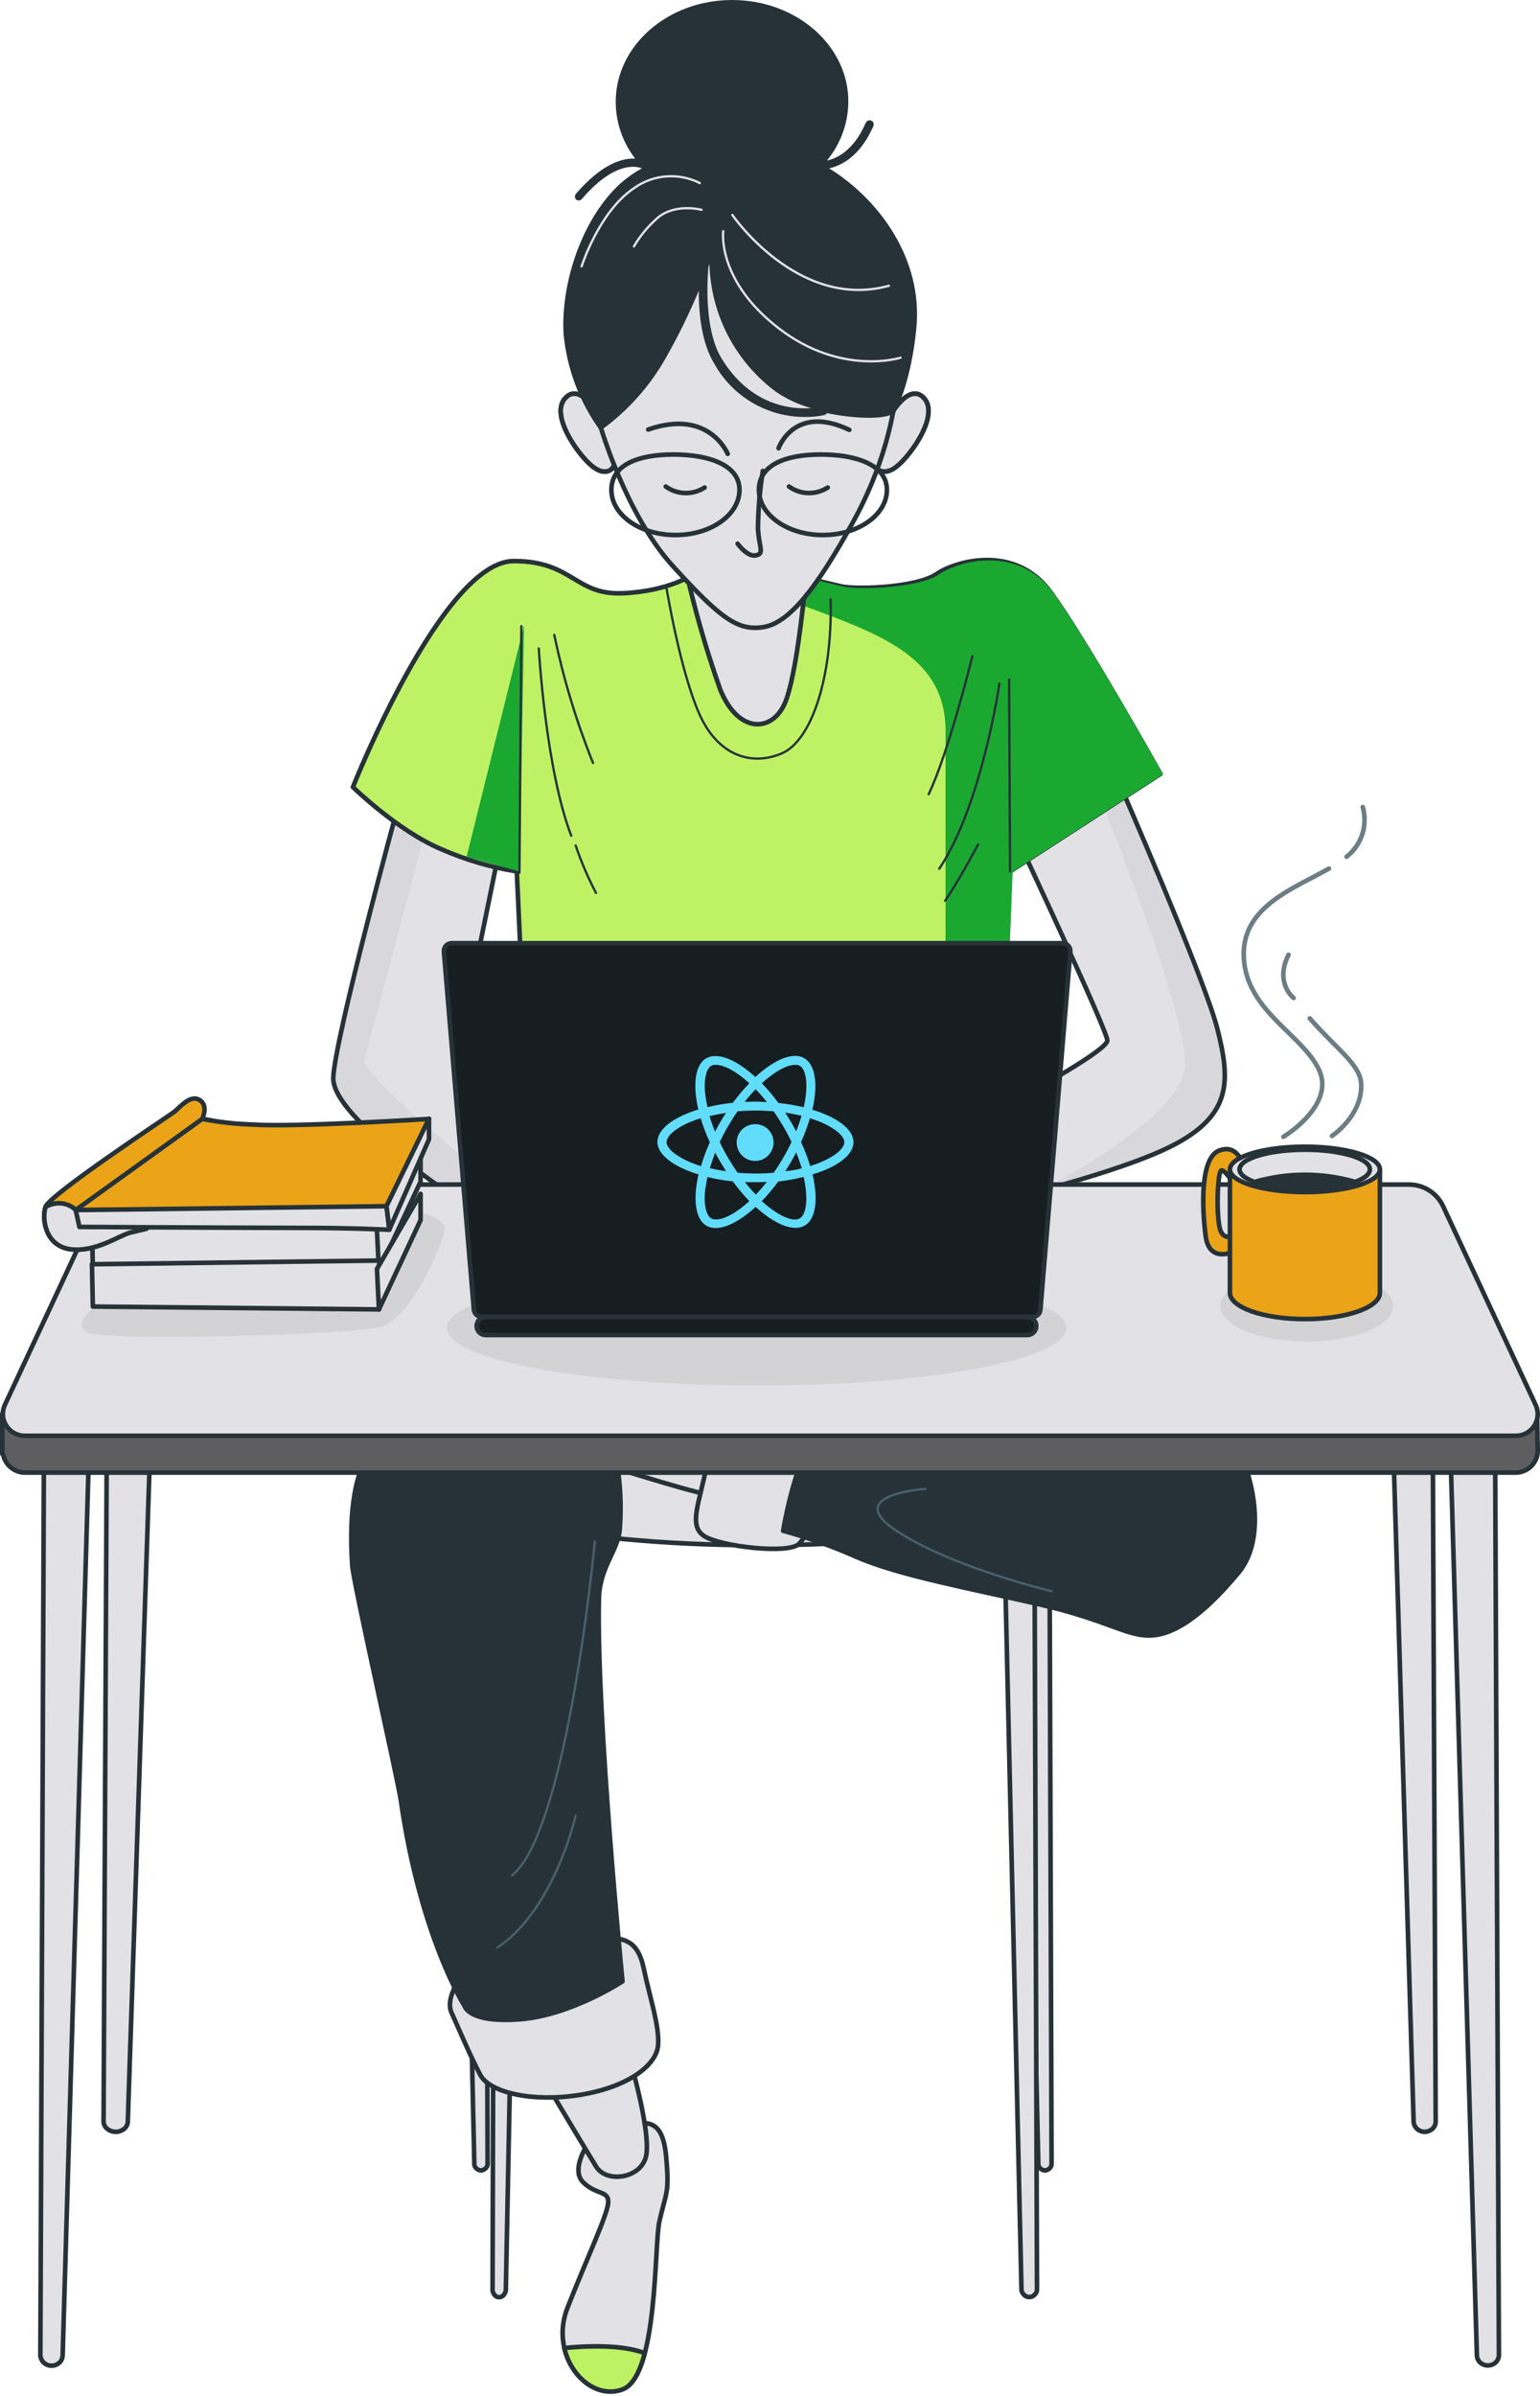 <svg width="335" height="521" viewBox="0 0 335 521" fill="none" xmlns="http://www.w3.org/2000/svg">
<g clip-path="url(#clip0)">
<path d="M222.1 184.05C222.1 184.05 240.88 224.13 240.88 226.24C240.88 228.35 224.21 237.42 221 239.32C218.539 240.726 216.001 241.994 213.4 243.12L215.31 261.68C215.31 261.68 244 255.14 256 248.6C268 242.06 267.6 234.67 264.81 223.7C262.02 212.73 243.5 170.35 243.5 170.35L222.1 184.05Z" fill="#E1E1E6"/>
<g opacity="0.5">
<path opacity="0.5" d="M256 248.6C268 242.06 267.6 234.67 264.81 223.7C262.02 212.73 243.49 170.35 243.49 170.35L240.49 172.25L239.49 174.01C239.49 174.01 256.79 216.47 257.83 230.61C258.54 240.12 239.41 251.97 226.76 258.74C236.2 256.25 249 252.43 256 248.6Z" fill="#BBBBBF"/>
</g>
<path d="M222.1 184.05C222.1 184.05 240.88 224.13 240.88 226.24C240.88 228.35 224.21 237.42 221 239.32C218.539 240.726 216.001 241.994 213.4 243.12L215.31 261.68C215.31 261.68 244 255.14 256 248.6C268 242.06 267.6 234.67 264.81 223.7C262.02 212.73 243.5 170.35 243.5 170.35L222.1 184.05Z" stroke="#263238" stroke-linecap="round" stroke-linejoin="round"/>
<path d="M86.61 175.2C86.61 175.2 72.91 225.4 72.5 234.26C72.09 243.12 99.71 260.62 100.72 261.68C101.73 262.74 99.15 231.18 99.15 231.18L108.51 185.33L86.61 175.2Z" fill="#E1E1E6"/>
<g opacity="0.5">
<path opacity="0.5" d="M92.89 179.3L92.59 177.95L86.59 175.2C86.59 175.2 72.89 225.4 72.48 234.26C72.07 243.12 99.69 260.62 100.7 261.68C101.1 262.11 100.94 257.38 100.61 251.54C92.39 244.54 80.61 234.78 79.22 230.65" fill="#BBBBBF"/>
</g>
<path d="M86.61 175.2C86.61 175.2 72.91 225.4 72.5 234.26C72.09 243.12 99.71 260.62 100.72 261.68C101.73 262.74 99.15 231.18 99.15 231.18L108.51 185.33L86.61 175.2Z" stroke="#263238" stroke-linecap="round" stroke-linejoin="round"/>
<path d="M151 124.77C151 124.77 145.71 128.58 135.4 129C125.09 129.42 124.59 122 111.77 122C96.23 122 76.77 171.14 76.77 171.14C76.77 171.14 86.47 180.64 95.97 184.64C101.224 186.951 106.752 188.581 112.42 189.49L113.9 221.78H218.47L219.72 189.49L252.43 168.28C252.43 168.28 236.38 139.59 228.59 128.84C220.8 118.09 207.69 122.08 203.69 124.84C199.69 127.6 187.82 128.22 183.45 127.59C177.746 126.345 172.109 124.813 166.56 123C166.56 123 159.82 117.27 151 124.77Z" fill="#BEF264" stroke="#263238" stroke-linecap="round" stroke-linejoin="round"/>
<path fill-rule="evenodd" clip-rule="evenodd" d="M113 189.5L114 136L101.5 186.3L113 189.5Z" fill="#1AA831"/>
<path fill-rule="evenodd" clip-rule="evenodd" d="M205.69 221.86V159C205.69 143.05 192.21 138.11 174.22 131.51C167.96 129.22 161.16 126.73 154.22 123.51L153.53 123.37C161.36 118.27 167.08 123.02 167.08 123.02C172.638 124.852 178.285 126.401 184 127.66C188.37 128.3 200.24 127.66 204.24 124.91C208.24 122.16 221.34 118.18 229.14 128.91C236.94 139.64 253 168.36 253 168.36L220.29 189.57L219 221.86H205.69Z" fill="#1AA831"/>
<path d="M113.41 136.16L113 189.74" stroke="#263238" stroke-width="0.5" stroke-linecap="round" stroke-linejoin="round"/>
<path d="M117.2 141C117.2 141 118.68 167.15 124.26 181.72" stroke="#263238" stroke-width="0.5" stroke-linecap="round" stroke-linejoin="round"/>
<path d="M125.22 183.84C126.429 187.392 127.91 190.846 129.65 194.17" stroke="#263238" stroke-width="0.5" stroke-linecap="round" stroke-linejoin="round"/>
<path d="M120.57 138.06C122.56 147.569 125.381 156.885 129 165.9" stroke="#263238" stroke-width="0.5" stroke-linecap="round" stroke-linejoin="round"/>
<path d="M211.52 142.7C211.52 142.7 206.46 163.38 202.01 172.7" stroke="#263238" stroke-width="0.5" stroke-linecap="round" stroke-linejoin="round"/>
<path d="M219.72 189.53L219.51 147.76" stroke="#263238" stroke-width="0.5" stroke-linecap="round" stroke-linejoin="round"/>
<path d="M217.41 148.61C217.41 148.61 213.6 175.05 204.32 188.9" stroke="#263238" stroke-width="0.5" stroke-linecap="round" stroke-linejoin="round"/>
<path d="M212.77 183.62C212.77 183.62 208.54 191.62 205.59 195.86" stroke="#263238" stroke-width="0.5" stroke-linecap="round" stroke-linejoin="round"/>
<path d="M145 127.94C145 127.94 148 146.09 152.18 155.36C156.36 164.63 163.78 166.54 170.11 163.8C176.44 161.06 181.11 147.55 180.69 130.3" stroke="#263238" stroke-width="0.5" stroke-linecap="round" stroke-linejoin="round"/>
<path d="M130.07 90C130.07 90 126.07 83 122.9 86.63C119.73 90.26 125.44 98.45 128.59 101.18C131.74 103.91 134.08 102.24 133.88 99.29C133.68 96.34 130.07 90 130.07 90Z" fill="#E1E1E6" stroke="#263238" stroke-linecap="round" stroke-linejoin="round"/>
<path d="M130.07 90C130.07 90 126.07 83 122.9 86.63C119.73 90.26 125.44 98.45 128.59 101.18C131.74 103.91 134.08 102.24 133.88 99.29C133.68 96.34 130.07 90 130.07 90Z" stroke="#263238" stroke-linecap="round" stroke-linejoin="round"/>
<path d="M193.89 90C193.89 90 197.89 83 201.06 86.63C204.23 90.26 198.52 98.45 195.37 101.18C192.22 103.91 189.87 102.24 190.08 99.29C190.29 96.34 193.89 90 193.89 90Z" fill="#E1E1E6" stroke="#263238" stroke-linecap="round" stroke-linejoin="round"/>
<path d="M193.89 90C193.89 90 197.89 83 201.06 86.63C204.23 90.26 198.52 98.45 195.37 101.18C192.22 103.91 189.87 102.24 190.08 99.29C190.29 96.34 193.89 90 193.89 90Z" stroke="#263238" stroke-linecap="round" stroke-linejoin="round"/>
<path d="M149.05 123.3C151.041 132.306 153.579 141.183 156.65 149.88C160.46 159.36 167.65 159.36 170.58 153.24C173.51 147.12 175.43 124.33 175.43 124.33C175.43 124.33 155.59 127.09 149.05 123.3Z" fill="#E1E1E6" stroke="#263238" stroke-linecap="round" stroke-linejoin="round"/>
<path d="M130.5 92.29C130.5 92.29 135.98 111.68 146.37 123.09C156.76 134.5 160.47 137.2 165.99 136.37C171.51 135.54 177.38 128.37 185.6 113.45C193.82 98.53 194.41 87.09 195.1 86.03C195.79 84.97 193.34 63.88 181.6 54.8C169.86 45.72 156.7 41.74 145.31 51.65C133.92 61.56 126.69 77.72 130.5 92.29Z" fill="#E1E1E6"/>
<path d="M130.5 92.29C130.5 92.29 135.98 111.68 146.37 123.09C156.76 134.5 160.47 137.2 165.99 136.37C171.51 135.54 177.38 128.37 185.6 113.45C193.82 98.53 194.41 87.09 195.1 86.03C195.79 84.97 193.34 63.88 181.6 54.8C169.86 45.72 156.7 41.74 145.31 51.65C133.92 61.56 126.69 77.72 130.5 92.29Z" stroke="#263238" stroke-linecap="round" stroke-linejoin="round"/>
<path d="M165.94 102.41C165.287 106.529 164.933 110.69 164.88 114.86C165.09 119.07 166.36 120.34 164.46 120.76C162.56 121.18 160.46 118.22 160.46 118.22" stroke="#263238" stroke-linecap="round" stroke-linejoin="round"/>
<path d="M144.83 105.79C146.052 106.676 147.513 107.171 149.021 107.21C150.529 107.249 152.014 106.831 153.28 106.01" stroke="#263238" stroke-linecap="round" stroke-linejoin="round"/>
<path d="M171.63 105.79C172.85 106.678 174.311 107.173 175.82 107.21C177.321 107.239 178.797 106.822 180.06 106.01" stroke="#263238" stroke-linecap="round" stroke-linejoin="round"/>
<path d="M158.3 98.69C158.3 98.69 154.3 88.76 141.01 93.4" stroke="#263238" stroke-linecap="round" stroke-linejoin="round"/>
<path d="M169.36 97.47C169.36 97.47 172.73 87.76 184.75 93.47" stroke="#263238" stroke-linecap="round" stroke-linejoin="round"/>
<path d="M160.86 106.52C160.86 111.95 154.64 116.34 146.95 116.34C139.26 116.34 133 112 133 106.52C133 101.04 138.82 98.83 146.5 98.83C154.18 98.83 160.86 101.1 160.86 106.52Z" stroke="#263238" stroke-linecap="round" stroke-linejoin="round"/>
<path d="M192.93 106.52C192.93 111.95 186.69 116.34 179 116.34C171.31 116.34 165.09 111.95 165.09 106.52C165.09 101.09 170.89 98.83 178.58 98.83C186.27 98.83 192.93 101.1 192.93 106.52Z" stroke="#263238" stroke-linecap="round" stroke-linejoin="round"/>
<path d="M180.36 36.6C182.46 36.16 186.96 34.44 189.99 27.4C190.038 27.293 190.062 27.177 190.06 27.06C190.06 26.944 190.04 26.829 190 26.72C189.96 26.613 189.898 26.514 189.82 26.43C189.693 26.3 189.529 26.212 189.35 26.18C189.172 26.142 188.987 26.159 188.82 26.23C188.709 26.268 188.609 26.333 188.53 26.42C188.444 26.498 188.376 26.593 188.33 26.7C185.54 33.15 181.56 34.58 179.9 34.89C182.86 31.3 184.498 26.803 184.54 22.15C184.58 9.91 173.24 0 159.26 0C145.28 0 133.94 9.91 133.94 22.15C133.95 26.617 135.438 30.956 138.17 34.49C135.51 34.35 131.01 35.49 125.31 42.12C125.15 42.291 125.061 42.516 125.061 42.75C125.061 42.984 125.15 43.209 125.31 43.38C125.476 43.509 125.679 43.583 125.89 43.59C126.022 43.59 126.152 43.559 126.27 43.5C126.386 43.447 126.488 43.368 126.57 43.27C133.85 34.79 138.66 36.22 139.63 36.6C137.986 37.509 136.443 38.592 135.03 39.83C126.9 47.15 122 61 122.58 72.52C123.287 80.166 126.051 87.479 130.58 93.68C136.483 89.471 141.38 84.007 144.92 77.68C147.567 73.009 149.931 68.184 152 63.23C152 68.4 152.67 74.64 155.39 79.1C157.35 82.622 160.219 85.554 163.698 87.589C167.178 89.624 171.139 90.688 175.17 90.67C176.561 90.689 177.95 90.551 179.31 90.26C179.431 90.232 179.543 90.177 179.64 90.1C179.738 90.024 179.82 89.929 179.88 89.82C186.68 91.27 193.46 91.14 194.5 89.7C196.17 87.39 198.5 80.17 199.34 71.36C200.78 56.41 191.37 43.43 180.36 36.6ZM157 78C153.58 72.41 153.68 63.3 154.09 58.06L154.32 57.46C154.479 62.846 155.849 68.128 158.33 72.911C160.811 77.695 164.339 81.858 168.65 85.09C171.029 86.738 173.67 87.972 176.46 88.74C172.16 89.06 163.28 88.23 157 78Z" fill="#263238"/>
<path d="M157.32 50.27C157.32 50.27 155.87 61 169.45 71.43C183.03 81.86 195.9 77.78 195.9 77.78" stroke="#E1E1E6" stroke-width="0.5" stroke-linecap="round" stroke-linejoin="round"/>
<path d="M159.31 46.74C159.31 46.74 173.61 67.57 193.36 62.14" stroke="#E1E1E6" stroke-width="0.5" stroke-linecap="round" stroke-linejoin="round"/>
<path d="M152.24 39.81C149.98 38.671 147.453 38.17 144.93 38.36C142.406 38.549 139.984 39.431 137.93 40.91C130.33 45.97 126.52 57.91 126.52 57.91" stroke="#E1E1E6" stroke-width="0.5" stroke-linecap="round" stroke-linejoin="round"/>
<path d="M152.61 45.62C152.61 45.62 146.46 43.98 142.61 47.78C140.751 49.46 139.162 51.416 137.9 53.58" stroke="#E1E1E6" stroke-width="0.5" stroke-linecap="round" stroke-linejoin="round"/>
<path d="M23.43 269.85L22.53 461.27C22.53 461.579 22.602 461.884 22.74 462.16C22.871 462.439 23.062 462.685 23.3 462.88C23.829 463.309 24.489 463.545 25.17 463.55C25.838 463.554 26.488 463.328 27.01 462.91C27.244 462.719 27.435 462.481 27.57 462.21C27.71 461.944 27.789 461.65 27.8 461.35L34.16 270.12L23.43 269.85Z" fill="#E1E1E6" stroke="#263238" stroke-linecap="round" stroke-linejoin="round"/>
<path d="M9.56 314.31L8.78 512.08C8.779 512.4 8.854 512.715 9 513C9.122 513.279 9.299 513.531 9.52 513.74C9.745 513.953 10.01 514.12 10.3 514.23C10.594 514.341 10.906 514.399 11.22 514.4C11.835 514.402 12.429 514.178 12.89 513.77C13.11 513.576 13.288 513.337 13.41 513.07C13.537 512.803 13.611 512.515 13.63 512.22L19.39 314.61L9.56 314.31Z" fill="#E1E1E6" stroke="#263238" stroke-linecap="round" stroke-linejoin="round"/>
<path d="M311.49 269.85L312.31 461.27C312.319 461.569 312.261 461.866 312.14 462.14C312.018 462.419 311.841 462.671 311.62 462.88C311.393 463.091 311.129 463.257 310.84 463.37C310.548 463.49 310.236 463.551 309.92 463.55C309.304 463.549 308.709 463.321 308.25 462.91C308.029 462.71 307.849 462.469 307.72 462.2C307.594 461.933 307.523 461.644 307.51 461.35L301.74 270.12L311.49 269.85Z" fill="#E1E1E6" stroke="#263238" stroke-linecap="round" stroke-linejoin="round"/>
<path d="M325.24 314.31L326.06 512.08C326.066 512.38 326.004 512.677 325.88 512.95C325.758 513.229 325.581 513.481 325.36 513.69C325.135 513.903 324.87 514.07 324.58 514.18C324.286 514.291 323.974 514.349 323.66 514.35C323.048 514.351 322.457 514.127 322 513.72C321.78 513.526 321.602 513.287 321.48 513.02C321.352 512.754 321.28 512.465 321.27 512.17L315.49 314.56L325.24 314.31Z" fill="#E1E1E6" stroke="#263238" stroke-linecap="round" stroke-linejoin="round"/>
<path d="M107.61 322.77L107.15 497.66C107.099 498.096 107.221 498.534 107.49 498.88C107.601 499.071 107.76 499.23 107.951 499.34C108.142 499.45 108.359 499.508 108.58 499.508C108.801 499.508 109.018 499.45 109.209 499.34C109.4 499.23 109.559 499.071 109.67 498.88C109.944 498.551 110.077 498.127 110.04 497.7L113.48 323L107.61 322.77Z" fill="#E1E1E6" stroke="#263238" stroke-linecap="round" stroke-linejoin="round"/>
<path d="M228.25 316.42L228.75 470.42C228.767 470.603 228.743 470.787 228.68 470.96C228.622 471.132 228.527 471.29 228.4 471.42C228.111 471.728 227.72 471.92 227.3 471.96C226.881 471.919 226.492 471.723 226.21 471.41C226.087 471.277 225.992 471.12 225.93 470.95C225.872 470.776 225.849 470.593 225.86 470.41L222.42 316.53L228.25 316.42Z" fill="#E1E1E6" stroke="#263238" stroke-linecap="round" stroke-linejoin="round"/>
<path d="M105.57 316.42L106.07 470.42C106.082 470.603 106.058 470.786 106 470.96C105.935 471.131 105.836 471.287 105.71 471.42C105.42 471.721 105.035 471.912 104.62 471.96C104.199 471.917 103.807 471.721 103.52 471.41C103.393 471.28 103.298 471.122 103.24 470.95C103.181 470.777 103.16 470.592 103.18 470.41L99.73 316.55L105.57 316.42Z" fill="#E1E1E6" stroke="#263238" stroke-linecap="round" stroke-linejoin="round"/>
<path d="M225 322.77L225.58 497.66C225.602 497.879 225.578 498.101 225.51 498.31C225.341 498.738 225.026 499.093 224.62 499.31C224.396 499.42 224.15 499.479 223.9 499.48C223.657 499.478 223.417 499.42 223.2 499.31C222.975 499.206 222.779 499.048 222.63 498.85C222.478 498.697 222.362 498.513 222.29 498.31C222.211 498.107 222.18 497.887 222.2 497.67L218.2 322.91L225 322.77Z" fill="#E1E1E6" stroke="#263238" stroke-linecap="round" stroke-linejoin="round"/>
<path d="M165.21 336C207.43 336 241.66 328.23 241.66 318.64C241.66 309.05 207.43 301.28 165.21 301.28C122.99 301.28 88.75 309.05 88.75 318.64C88.75 328.23 123 336 165.21 336Z" fill="#E1E1E6" stroke="#263238" stroke-linecap="round" stroke-linejoin="round"/>
<path d="M128 466C128 466 124 471.7 126.86 474.53C129.72 477.36 132.58 476.24 132.29 479.09C132 481.94 127.43 491.61 123.43 501.85C119.43 512.09 127.72 522.33 135.43 519.5C143.14 516.67 142.3 488.19 143.43 483.07C144.56 477.95 145.43 477.07 145.15 472.26C144.87 467.45 144.58 462.31 140.85 461.73C137.12 461.15 129.7 464 128 466Z" fill="#E1E1E6" stroke="#263238" stroke-linecap="round" stroke-linejoin="round"/>
<path d="M140.26 511.67C135.11 509.72 127.2 510.11 122.75 510.56C124.25 516.99 129.97 521.56 135.43 519.56C137.72 518.68 139.21 515.65 140.26 511.67Z" fill="#BEF264" stroke="#263238" stroke-linecap="round" stroke-linejoin="round"/>
<path d="M119.11 453.51C119.11 453.51 127.41 467.45 129.7 471.14C131.99 474.83 139.7 473.7 140.59 468.58C141.48 463.46 137.43 449.24 137.43 449.24L120.25 453.51H119.11Z" fill="#E1E1E6" stroke="#263238" stroke-linecap="round" stroke-linejoin="round"/>
<path d="M99.35 431.31C99.35 431.31 97.05 435.02 98.2 437.58C99.35 440.14 102.5 447.53 104.51 451.23C106.52 454.93 115.68 457.23 126.26 455.5C136.84 453.77 142.87 448.95 143.16 444.68C143.45 440.41 141.45 434.73 140 427.9C138.55 421.07 134.85 421.36 129.7 421.36C124.55 421.36 103.65 427.33 99.35 431.31Z" fill="#E1E1E6" stroke="#263238" stroke-linecap="round" stroke-linejoin="round"/>
<path d="M130.28 347.66C130.43 340.66 134.51 337.21 134.82 332.42C135.3 326.077 134.77 319.697 133.25 313.52L125.42 302.88C102.88 303.17 86.73 303.55 86.47 303.63C85.61 303.9 85.03 308.75 84.47 312.73C84.47 312.73 74.9 313.94 76.62 340.4C76.86 344.09 86.51 386.75 87.22 391.62C91.51 421.34 101.08 436.23 101.08 436.23C101.08 436.23 101.94 439.93 113.08 439.08C124.22 438.23 135.41 430.83 135.41 430.83C135.41 430.83 129.7 373 130.28 347.66Z" fill="#263238" stroke="#263238" stroke-linecap="round" stroke-linejoin="round"/>
<path d="M103.93 313.52C111.469 313.904 118.95 315.046 126.26 316.93C136 319.78 153.18 325.47 157.18 325.47C161.18 325.47 160.05 310.67 160.05 307.83C160.05 304.99 108.51 303.27 102.21 303.27C95.91 303.27 103.93 313.52 103.93 313.52Z" fill="#E1E1E6" stroke="#263238" stroke-linecap="round" stroke-linejoin="round"/>
<path d="M160.05 307.83C160.05 307.83 155.46 310.1 153.75 318.64C152.04 327.18 149.75 331.73 153.18 334C156.61 336.27 171.51 338 173.8 335.71C176.09 333.42 182.39 322.05 183.54 314.71C184.69 307.37 160.05 307.83 160.05 307.83Z" fill="#E1E1E6" stroke="#263238" stroke-linecap="round" stroke-linejoin="round"/>
<path d="M179.52 310.67C176.857 313.701 174.73 317.164 173.23 320.91C172.015 324.827 171.056 328.819 170.36 332.86C175.83 334.352 181.179 336.258 186.36 338.56C195.53 342.56 211 345.39 225.87 348.8C240.74 352.21 244.77 355.63 249.93 355.63C255.09 355.63 261.39 351.63 269.41 341.98C277.43 332.33 270.54 311.81 262.54 305.54C254.54 299.27 211.54 294.17 205.84 295.88C200.14 297.59 179.52 310.67 179.52 310.67Z" fill="#263238" stroke="#263238" stroke-linecap="round" stroke-linejoin="round"/>
<path d="M129.4 335.18C129.4 335.18 123.49 398.02 111.4 407.8" stroke="#49606B" stroke-width="0.5" stroke-linecap="round" stroke-linejoin="round"/>
<path d="M125.23 394.83C125.23 394.83 120.54 415.32 108.23 423.46" stroke="#49606B" stroke-width="0.5" stroke-linecap="round" stroke-linejoin="round"/>
<path d="M201.29 323.76C201.29 323.76 183 324.9 195 332.86C207 340.82 228.77 346 228.77 346" stroke="#49606B" stroke-width="0.5" stroke-linecap="round" stroke-linejoin="round"/>
<path d="M334.36 306.47L328.18 300.93L313.88 270.2C313.201 268.797 312.135 267.617 310.808 266.799C309.481 265.98 307.949 265.557 306.39 265.58H28.76C27.201 265.567 25.669 265.993 24.341 266.81C23.012 267.627 21.941 268.802 21.25 270.2L3.44 308.48L0.5 307.4V316.16L0.64 316.06C0.812 317.233 1.41 318.301 2.32 319.06C3.23 319.821 4.384 320.229 5.57 320.21H329.57C330.818 320.238 332.029 319.783 332.95 318.94C333.876 318.1 334.434 316.929 334.5 315.68L334.36 306.47Z" fill="#5E5E61" stroke="#263238" stroke-linecap="round" stroke-linejoin="round"/>
<path d="M329.57 312.2H5.57C4.767 312.231 3.969 312.059 3.25 311.7C2.532 311.347 1.918 310.813 1.47 310.15C1.011 309.495 0.725 308.735 0.64 307.94C0.558 307.145 0.682 306.343 1 305.61L21.25 262.2C21.931 260.794 23 259.611 24.33 258.791C25.66 257.97 27.197 257.547 28.76 257.57H306.39C307.953 257.552 309.49 257.979 310.82 258.8C312.143 259.619 313.204 260.798 313.88 262.2L334.11 305.61C334.431 306.342 334.559 307.144 334.48 307.94C334.398 308.733 334.12 309.492 333.67 310.15C333.219 310.81 332.606 311.344 331.89 311.7C331.171 312.059 330.373 312.231 329.57 312.2Z" fill="#E1E1E6" stroke="#263238" stroke-linecap="round" stroke-linejoin="round"/>
<g opacity="0.5">
<path opacity="0.5" d="M22 283C22 283 14.66 288 19.25 289.83C23.84 291.66 76.56 290.29 82.98 288.47C89.4 286.65 96.73 269.79 96.73 267.06C96.73 264.33 87.49 262.36 84.08 262.21C80.67 262.06 35.74 264.77 35.74 264.77L22 283Z" fill="#A8A8A8"/>
</g>
<g opacity="0.5">
<path opacity="0.5" d="M284.25 291.7C294.63 291.7 303.04 288.23 303.04 283.95C303.04 279.67 294.63 276.2 284.25 276.2C273.87 276.2 265.45 279.67 265.45 283.95C265.45 288.23 273.87 291.7 284.25 291.7Z" fill="#A8A8A8"/>
</g>
<g opacity="0.5">
<path opacity="0.5" d="M164.59 301.28C201.81 301.28 231.99 295.67 231.99 288.74C231.99 281.81 201.81 276.21 164.59 276.21C127.37 276.21 97.19 281.83 97.19 288.74C97.19 295.65 127.36 301.28 164.59 301.28Z" fill="#A8A8A8"/>
</g>
<path d="M270.5 253.46C270.5 253.46 269.27 248.56 265.16 250.2C261.05 251.84 261.47 262.66 262.27 268.79C263.07 274.92 268.65 272.05 268.65 272.05V268.38C268.65 268.38 266.65 270 265.57 267.76C264.49 265.52 264.75 254.28 265.78 254.48C266.81 254.68 268.86 258.15 268.86 258.15C268.86 258.15 269.47 257.76 270.5 253.46Z" fill="#EBA417" stroke="#263238" stroke-linecap="round" stroke-linejoin="round"/>
<path d="M267.55 254.28V281.11C267.55 284.27 274.85 286.83 283.87 286.83C292.89 286.83 300.17 284.27 300.17 281.11V254.28H267.55Z" fill="#EBA417" stroke="#263238" stroke-linecap="round" stroke-linejoin="round"/>
<path d="M300.17 254.28C300.17 257.01 292.87 259.21 283.87 259.21C274.87 259.21 267.55 257.01 267.55 254.28C267.55 251.55 274.85 249.34 283.87 249.34C292.89 249.34 300.17 251.56 300.17 254.28Z" fill="#E1E1E6" stroke="#263238" stroke-linecap="round" stroke-linejoin="round"/>
<path d="M298 254.28C298 256.65 291.65 258.56 283.83 258.56C276.01 258.56 269.64 256.65 269.64 254.28C269.64 251.91 276 250 283.87 250C291.74 250 298 251.9 298 254.28Z" fill="#E1E1E6" stroke="#263238" stroke-linecap="round" stroke-linejoin="round"/>
<path d="M272.93 257C280.073 259.07 287.657 259.07 294.8 257C287.657 254.93 280.073 254.93 272.93 257Z" fill="#263238" stroke="#263238" stroke-linecap="round" stroke-linejoin="round"/>
<path d="M20 266.54L20.2 275.72L82.48 276.33V265.71L20 266.54Z" fill="#E1E1E6" stroke="#263238" stroke-linecap="round" stroke-linejoin="round"/>
<path d="M82.43 276.33L91.49 256.94V251.22L82 267.56L82.43 276.33Z" fill="#E1E1E6" stroke="#263238" stroke-linecap="round" stroke-linejoin="round"/>
<path d="M20 274.9L20.2 284.1L82.48 284.72V274.1L20 274.9Z" fill="#E1E1E6" stroke="#263238" stroke-linecap="round" stroke-linejoin="round"/>
<path d="M82.43 284.72L91.49 265.31V259.59L82 275.92L82.43 284.72Z" fill="#E1E1E6" stroke="#263238" stroke-linecap="round" stroke-linejoin="round"/>
<path d="M44 243.25C44 243.25 45.44 240.4 43.38 239.17C41.32 237.94 39.07 240.88 37.83 241.82C36.59 242.76 10.7 259.82 9.88 262.45C9.06 265.08 9.88 270.99 15.43 271.64C20.98 272.29 25.91 268.58 28.43 267.97L31.87 267.15L48.93 244.27L44 243.25Z" fill="#EBA417" stroke="#263238" stroke-linecap="round" stroke-linejoin="round"/>
<path d="M15.43 271.66C20.98 272.27 25.91 268.6 28.43 267.99L31.87 267.17L32.49 266.33L16.49 263.09C15.62 262.272 14.5 261.768 13.31 261.66C12.118 261.547 10.923 261.832 9.91 262.47C9.06 265.1 9.88 271 15.43 271.66Z" fill="#E1E1E6" stroke="#263238" stroke-linecap="round" stroke-linejoin="round"/>
<path d="M16.46 263.12H64.56C79.56 263.12 84.1 262.3 84.1 262.3L93.34 243.3C93.34 243.3 64.14 245.14 55.12 244.53C51.386 244.42 47.667 244.009 44 243.3L16.46 263.12Z" fill="#EBA417" stroke="#263238" stroke-linecap="round" stroke-linejoin="round"/>
<path d="M16.46 263.12L17.28 266.79C17.28 266.79 56.34 267 66.61 267C76.88 267 84.7 267.41 84.7 267.41L84.08 262.28L16.46 263.12Z" fill="#E1E1E6" stroke="#263238" stroke-linecap="round" stroke-linejoin="round"/>
<path d="M84.7 267.35L93.32 247.74V243.25L84.08 262.25L84.7 267.35Z" fill="#E1E1E6" stroke="#263238" stroke-linecap="round" stroke-linejoin="round"/>
<path d="M223.45 290.3H105.68C105.419 290.3 105.161 290.249 104.92 290.15C104.674 290.061 104.452 289.917 104.27 289.73C104.083 289.549 103.937 289.331 103.84 289.09C103.737 288.853 103.683 288.598 103.68 288.34C103.683 288.079 103.737 287.82 103.84 287.58C103.937 287.339 104.083 287.121 104.27 286.94C104.452 286.753 104.674 286.609 104.92 286.52C105.161 286.421 105.419 286.37 105.68 286.37H223.45C223.973 286.37 224.476 286.574 224.85 286.94C225.033 287.123 225.179 287.341 225.28 287.58C225.47 288.065 225.47 288.605 225.28 289.09C225.179 289.329 225.033 289.547 224.85 289.73C224.476 290.096 223.973 290.3 223.45 290.3Z" fill="#161E22" stroke="#263238" stroke-linecap="round" stroke-linejoin="round"/>
<path d="M224.58 286.34H104.8C104.363 286.338 103.943 286.174 103.62 285.88C103.301 285.579 103.108 285.168 103.08 284.73L96.57 207C96.543 206.761 96.567 206.519 96.64 206.29C96.708 206.054 96.831 205.838 97 205.66C97.159 205.478 97.357 205.334 97.58 205.24C97.803 205.141 98.045 205.09 98.29 205.09H231.11C231.355 205.09 231.597 205.141 231.82 205.24C232.043 205.334 232.241 205.478 232.4 205.66C232.569 205.838 232.692 206.054 232.76 206.29C232.833 206.519 232.857 206.761 232.83 207L226.32 284.76C226.293 285.2 226.096 285.613 225.77 285.91C225.442 286.198 225.017 286.352 224.58 286.34Z" fill="#161E22" stroke="#263238" stroke-linecap="round" stroke-linejoin="round"/>
<path d="M292.91 186.3C294.742 184.875 296.033 182.868 296.57 180.61C296.951 178.919 296.909 177.161 296.45 175.49" stroke="#6C7D85" stroke-linecap="round" stroke-linejoin="round"/>
<path d="M279.2 247.18C279.2 247.18 290.62 240.35 286.89 232.54C283.16 224.73 270.55 219.54 270.55 207.41C270.55 196.93 281.77 193.06 289.09 188.86" stroke="#6C7D85" stroke-linecap="round" stroke-linejoin="round"/>
<path d="M289.75 247C289.75 247 296.12 242.79 296.12 236.09C296.12 231.6 291.29 228.67 284.92 221.45" stroke="#6C7D85" stroke-linecap="round" stroke-linejoin="round"/>
<path d="M281.4 217C281.4 217 277.22 213.74 280.3 207.61" stroke="#6C7D85" stroke-linecap="round" stroke-linejoin="round"/>
<path fill-rule="evenodd" clip-rule="evenodd" d="M176.71 241.3C182.13 242.93 185.66 245.57 185.66 248.36C185.66 251.15 182.14 253.77 176.76 255.36C178.02 260.79 177.48 265.12 175.04 266.51C174.427 266.842 173.737 267.007 173.04 266.99C170.65 266.99 167.53 265.32 164.37 262.43C161.21 265.34 158.09 267.02 155.7 267.02C155.002 267.048 154.309 266.882 153.7 266.54C151.26 265.15 150.7 260.82 151.95 255.37C146.54 253.73 143.01 251.09 143.01 248.31C143.01 245.53 146.52 242.9 151.91 241.25C150.66 235.82 151.2 231.49 153.64 230.11C154.251 229.773 154.942 229.607 155.64 229.63C158.03 229.63 161.15 231.29 164.31 234.19C167.47 231.27 170.59 229.59 172.97 229.59C173.648 229.576 174.317 229.742 174.91 230.07C177.41 231.51 178 235.85 176.71 241.3ZM173 231.54C171.19 231.54 168.54 232.97 165.72 235.54C167.017 236.888 168.223 238.322 169.33 239.83C171.185 240.02 173.026 240.33 174.84 240.76C175.03 239.9 175.18 239.05 175.28 238.24C175.68 234.97 175.17 232.43 173.99 231.76C173.682 231.598 173.338 231.518 172.99 231.53L173 231.54ZM163 235.54C160.17 232.96 157.51 231.54 155.71 231.54C155.363 231.522 155.017 231.598 154.71 231.76C153.54 232.44 153.04 234.98 153.45 238.26C153.56 239.09 153.71 239.92 153.9 240.74C155.716 240.297 157.56 239.983 159.42 239.8C160.512 238.307 161.708 236.893 163 235.57V235.54ZM173.19 246C173.64 244.86 174.04 243.72 174.36 242.61C173.23 242.34 172.04 242.11 170.8 241.93C171.23 242.59 171.65 243.25 172.05 243.93C172.45 244.61 172.84 245.34 173.19 246ZM168.3 255C169.02 254 169.71 252.88 170.39 251.73C171.07 250.58 171.64 249.46 172.18 248.31C171.64 247.16 171.04 246.02 170.38 244.9C169.72 243.78 169 242.66 168.28 241.64C167 241.54 165.69 241.48 164.38 241.48C163.07 241.48 161.75 241.54 160.45 241.65C159.73 242.65 159.04 243.77 158.36 244.92C157.68 246.07 157.11 247.19 156.57 248.34C157.11 249.49 157.71 250.63 158.37 251.75C159.03 252.87 159.75 253.99 160.47 255.01C161.76 255.11 163.07 255.17 164.38 255.17C165.689 255.188 166.998 255.132 168.3 255ZM174.39 254C174.06 252.89 173.66 251.74 173.19 250.59C172.84 251.28 172.46 251.97 172.06 252.66C171.66 253.35 171.24 254.03 170.81 254.66C172.018 254.561 173.216 254.36 174.39 254.06V254ZM162 257C162.8 258 163.61 258.92 164.41 259.75C165.257 258.878 166.055 257.96 166.8 257C166.01 257.05 165.2 257.06 164.39 257.06C163.58 257.06 162.78 257.06 162.02 257.06L162 257ZM154.4 254C155.54 254.28 156.73 254.5 157.96 254.68C157.53 254.03 157.12 253.36 156.71 252.68C156.3 252 155.93 251.31 155.57 250.63C155.12 251.83 154.72 253 154.4 254.07V254ZM166.78 239.59C166.028 238.633 165.223 237.718 164.37 236.85C163.523 237.718 162.725 238.633 161.98 239.59C162.77 239.59 163.58 239.53 164.4 239.53C165.22 239.53 166.02 239.62 166.78 239.66V239.59ZM156.68 244C157.08 243.31 157.51 242.63 157.93 242C156.69 242.18 155.49 242.42 154.35 242.68C154.69 243.837 155.091 244.975 155.55 246.09C155.91 245.37 156.28 244.68 156.68 244ZM145 248.36C145 249.7 147 251.36 150.06 252.69C150.81 253.01 151.63 253.3 152.49 253.57C153.009 251.794 153.651 250.057 154.41 248.37C153.629 246.68 152.961 244.939 152.41 243.16C151.595 243.402 150.793 243.689 150.01 244.02C147 245.31 145 247 145 248.36ZM153.43 258.45C153.03 261.72 153.55 264.27 154.73 264.94C155.04 265.096 155.383 265.175 155.73 265.17C157.53 265.17 160.19 263.75 163.01 261.17C161.713 259.822 160.507 258.388 159.4 256.88C157.548 256.69 155.711 256.38 153.9 255.95C153.71 256.8 153.55 257.64 153.45 258.45H153.43ZM174 264.9C175.17 264.23 175.67 261.68 175.26 258.41C175.16 257.568 175.01 256.734 174.81 255.91C172.998 256.368 171.157 256.702 169.3 256.91C168.2 258.412 167 259.838 165.71 261.18C168.54 263.76 171.2 265.18 173 265.18C173.353 265.179 173.698 265.082 174 264.9ZM176.2 253.56C177.04 253.29 177.86 253.01 178.6 252.69C181.68 251.41 183.66 249.69 183.67 248.36C183.68 247.03 181.67 245.36 178.61 244.02C177.81 243.687 177 243.397 176.18 243.15C175.658 244.923 175.013 246.657 174.25 248.34C175.04 250.03 175.709 251.775 176.25 253.56H176.2ZM168.27 248.36C168.286 249.154 168.065 249.934 167.636 250.602C167.207 251.27 166.588 251.795 165.86 252.11C165.131 252.43 164.322 252.52 163.54 252.37C162.954 252.265 162.399 252.03 161.915 251.683C161.432 251.336 161.032 250.886 160.744 250.365C160.457 249.843 160.289 249.265 160.254 248.67C160.219 248.076 160.316 247.482 160.54 246.93C160.839 246.194 161.351 245.564 162.01 245.12C162.56 244.76 163.187 244.535 163.841 244.464C164.494 244.393 165.155 244.477 165.77 244.71C166.257 244.902 166.701 245.189 167.075 245.555C167.449 245.921 167.747 246.358 167.95 246.84C168.152 247.322 168.257 247.838 168.26 248.36H168.27Z" fill="#61DCFB"/>
</g>
<defs>
<clipPath id="clip0">
<rect width="335" height="520.53" fill="white"/>
</clipPath>
</defs>
</svg>
